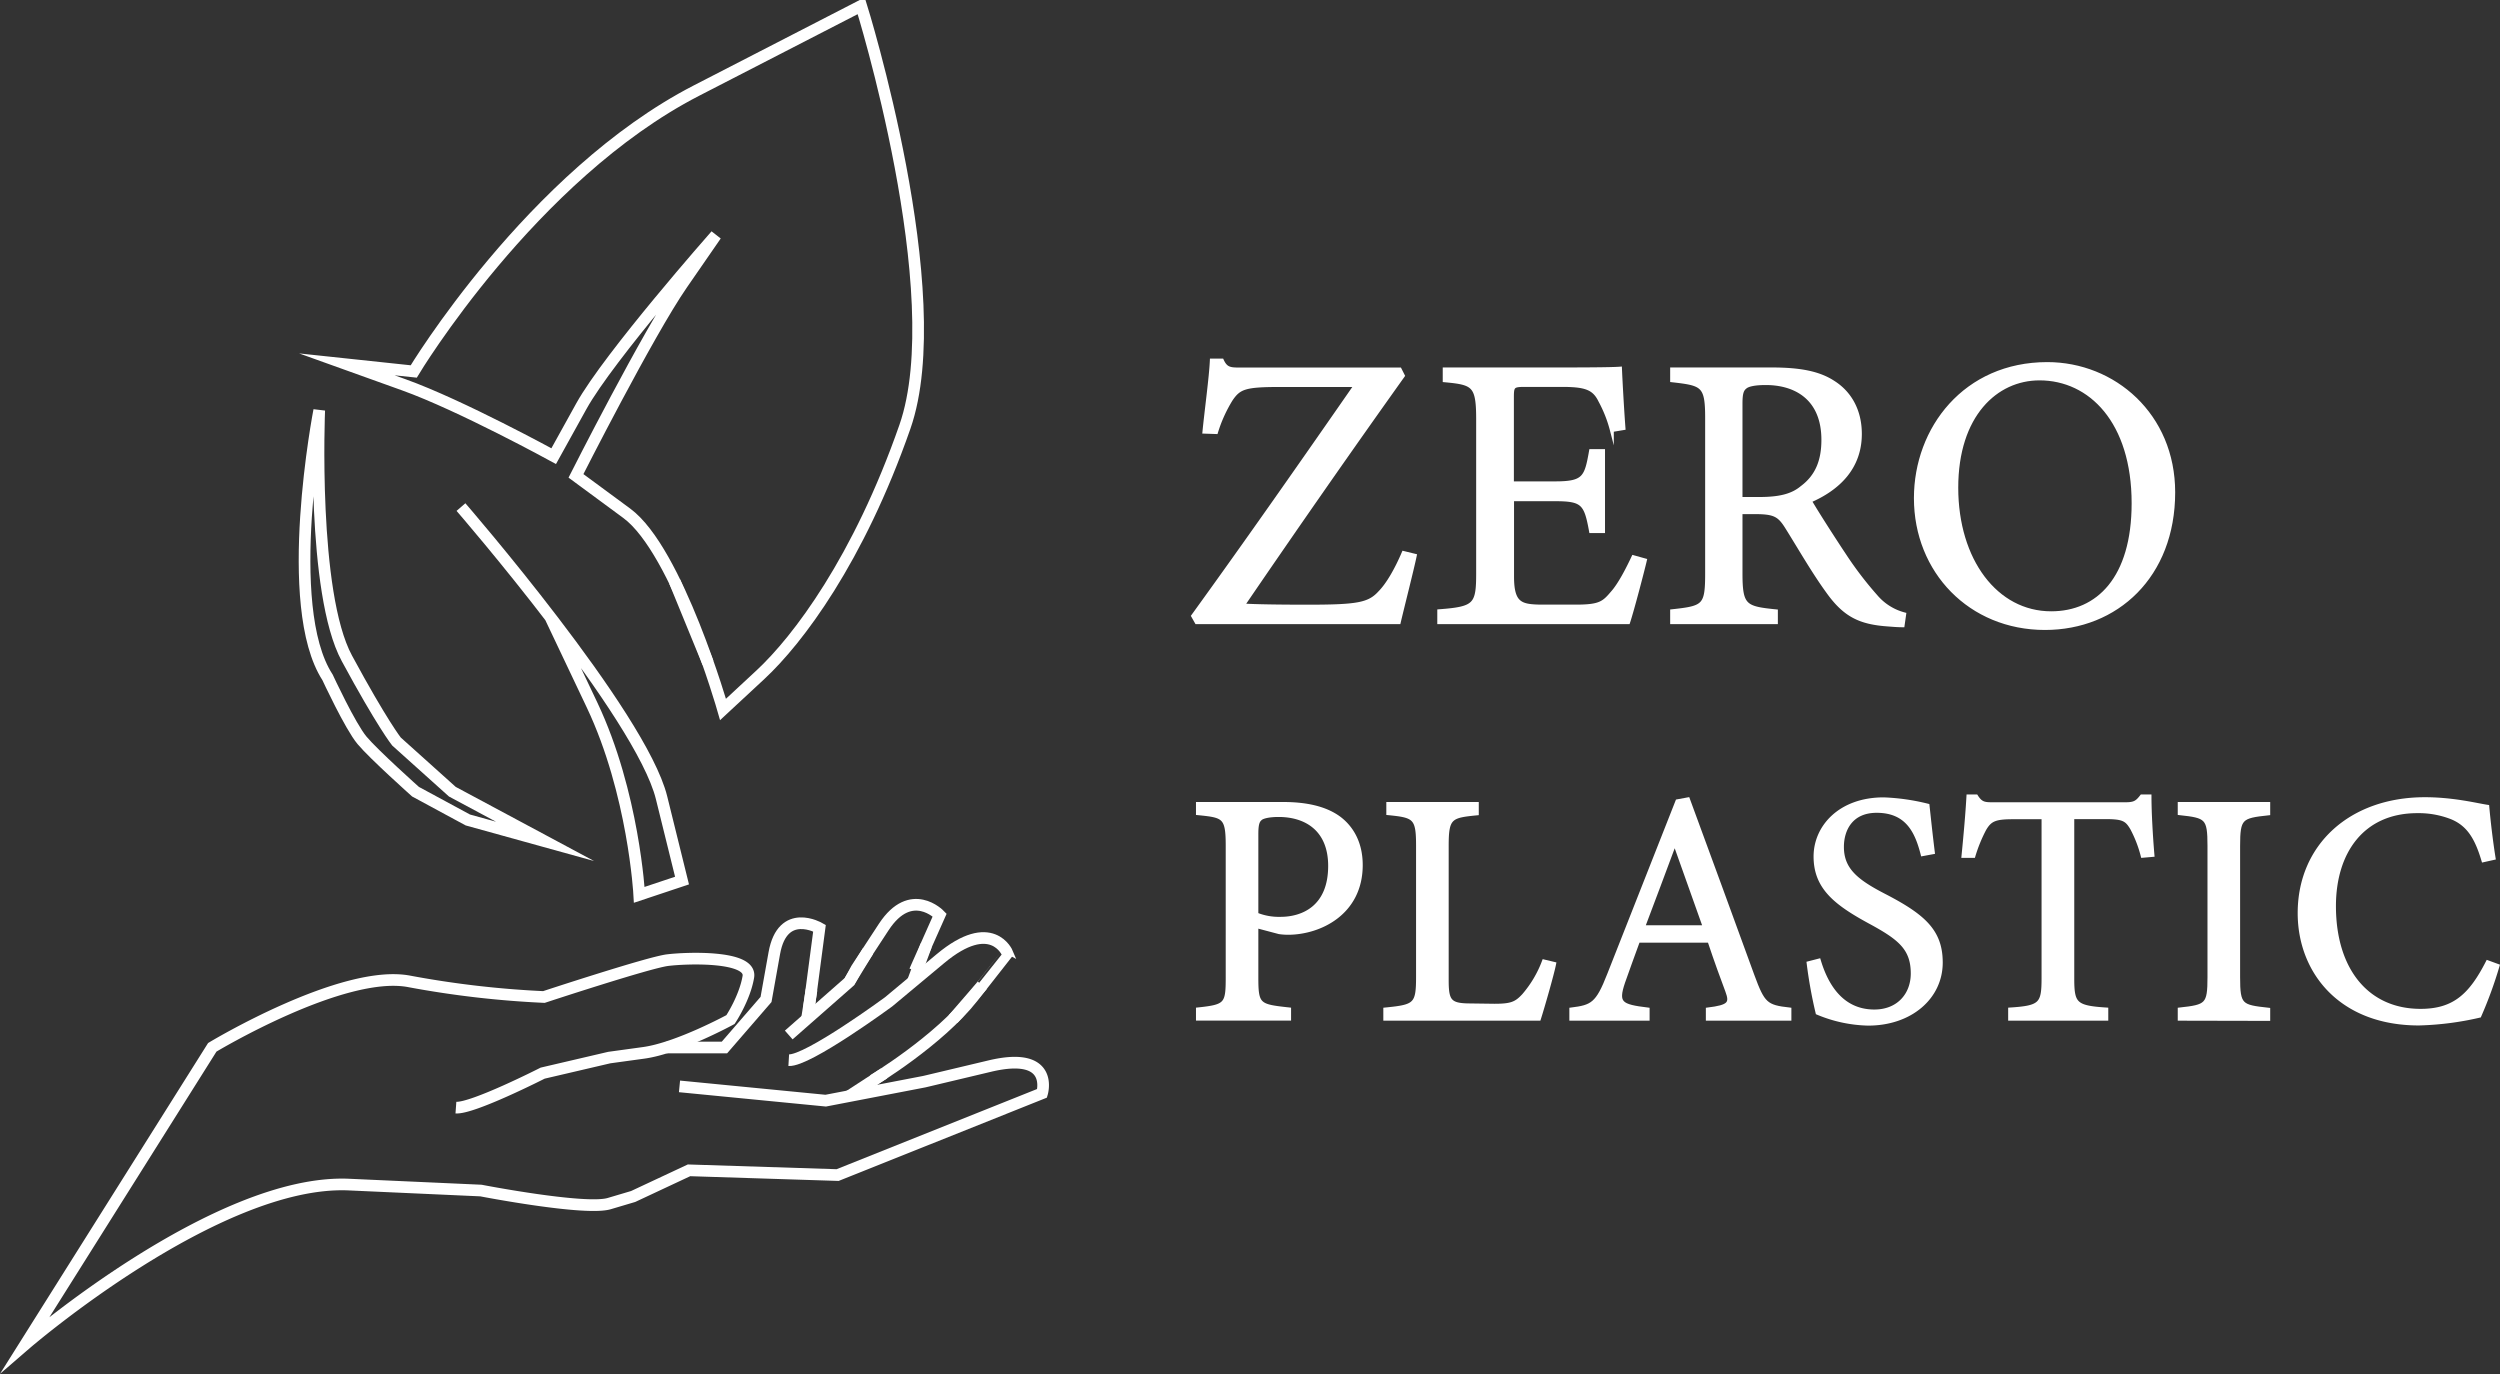<svg id="Layer_2" data-name="Layer 2" xmlns="http://www.w3.org/2000/svg" viewBox="0 0 643.05 353.44"><rect x="0" y="0" width="643.05" height="353.44" fill="#333333" stroke="none"/><defs><style>.cls-1{fill:none;stroke-width:3px;}.cls-1,.cls-2{stroke:#fff;stroke-miterlimit:10;}.cls-2{fill:#fff;}</style></defs><path class="cls-1" d="M195.23,533.68c4.28.31,22.32-8.87,22.32-8.87l17.12-4,8.87-1.22c8.87-1.22,22.32-8.56,22.32-8.56s3.67-5.5,4.59-11-15.9-4.89-20.79-4.28-31.8,9.48-31.8,9.48a250.72,250.72,0,0,1-34.55-4c-17.12-3.36-50.75,16.94-50.75,16.94l-48,76.31s49.22-42.5,83.16-41l33.94,1.53s26.81,5.2,33,3.36l6.16-1.83,14.37-6.73,38.22,1.22L346,530s3.36-11-13.45-7l-16.82,4-25.38,4.89-37.61-3.67" transform="translate(-77.96 -248.78)"/><path class="cls-1" d="M302.54,526.65s16.82-10.09,25.68-21.4,8.87-11.31,8.87-11.31-4-9.64-17.27,1.45l-13.3,11.09s-20.79,15.29-25.68,15" transform="translate(-77.96 -248.78)"/><path class="cls-1" d="M313.27,498.52l6.39-14.37s-7.34-7.64-14.37,3.06l-7,10.7-1.83,3.36L280.84,515" transform="translate(-77.96 -248.78)"/><path class="cls-1" d="M286,508.35l2.75-20.83s-9.48-5.5-11.62,6.42L275,505.86l-10.7,12.36H249.37" transform="translate(-77.96 -248.78)"/><line class="cls-1" x1="208.75" y1="254.54" x2="207.56" y2="262.13"/><line class="cls-1" x1="223.27" y1="244.64" x2="218.47" y2="252.5"/><line class="cls-1" x1="238.24" y1="243.18" x2="234.8" y2="252.5"/><line class="cls-1" x1="252.64" y1="253.46" x2="245.15" y2="262.13"/><line class="cls-1" x1="227.38" y1="276.11" x2="218.47" y2="281.9"/><path class="cls-1" d="M299.48,250.27s23.16,74.14,11.24,108.3-27.52,54.8-37.15,63.75l-9.63,8.94s-11.69-40.82-24.76-50.45l-13.07-9.63s18.57-36.69,27.29-49.3l8.71-12.61s-27.52,31.18-34.62,44l-7.11,12.84s-23.85-13.07-38.52-18.34l-14.68-5.27,17.2,1.83s30.27-50.37,72.69-72.23Z" transform="translate(-77.96 -248.78)"/><path class="cls-1" d="M196.53,379.21s46.32,53.43,51.59,74.75l5.27,21.32-11,3.67s-1.42-26.21-12.15-48.84L219.5,407.48" transform="translate(-77.96 -248.78)"/><line class="cls-1" x1="173.55" y1="149.61" x2="182.1" y2="170.48"/><path class="cls-1" d="M218.16,465.2l-23.85-12.78-14.37-12.91s-3.67-4.59-12.76-21.4-7.11-63.79-7.11-63.79-9.78,50.34,2.14,68.69c0,0,5.81,12.54,8.87,16.2s13.76,13.21,13.76,13.21l13.45,7.27Z" transform="translate(-77.96 -248.78)"/><path class="cls-2" d="M441.87,391.72c-.7,3.4-3.1,12.8-4.11,17.1h-52l-.9-1.6c13.9-19.2,27.8-39.1,41.9-59.4h-19.7c-8.9,0-10.4.6-12.5,3.7a36.15,36.15,0,0,0-3.8,8.4l-3-.1c.5-5.2,1.7-13.9,1.9-18.3h2.6c1.1,2.4,2.3,2.3,5.3,2.3H438l.81,1.6c-13.91,19.5-27.41,38.9-41.21,59.1,3.1.2,9.6.3,16.4.3,13.1,0,16.1-.5,18.91-3.6,2.09-2.1,4.3-6,6.09-10.2Z" transform="translate(-77.96 -248.78)"/><path class="cls-2" d="M501.06,392.92c-.6,2.6-3.3,12.9-4.3,15.9h-48.6V406c9.3-.7,10-1.6,10-9.8v-39.5c0-8.9-1.1-9.4-8.6-10.1v-2.8h30.6c9.4,0,13.3-.1,14.5-.2.1,2.5.5,10,.9,15.3l-3,.5a33.31,33.31,0,0,0-3-7.6c-1.6-3.3-3.9-4-9.9-4h-9.5c-3.1,0-3.3.3-3.3,3.2v22.1H478c7.5,0,8-1.5,9.2-8.3h3.1v20.6h-3.1c-1.3-7.2-2.1-8.2-9.3-8.2h-11v19.9c0,7,2.2,7.6,7.2,7.7h9.3c6.1,0,7.1-.9,9.3-3.5,1.9-2.1,4-6.2,5.4-9.2Z" transform="translate(-77.96 -248.78)"/><path class="cls-2" d="M567.36,409.62c-1.3,0-2.4-.1-3.7-.2-7.3-.5-11.2-2.4-15.6-8.6-3.7-5.1-7.3-11.4-10.5-16.5-2-3.2-3.3-3.8-8.4-3.8h-3.5v15.7c0,8.5,1.1,9,9.1,9.8v2.8h-26.7V406c8.3-.9,9-1.3,9-9.8v-39.9c0-8.5-1.1-8.8-9-9.7v-2.8h25.5c7.3,0,12.2.9,16,3.4,4.1,2.6,6.8,7.1,6.8,13.2,0,8.6-5.5,14-12.9,17.2,1.8,3.1,6.1,9.8,9.1,14.3a91.82,91.82,0,0,0,7.9,10.3,14.39,14.39,0,0,0,7.3,4.6Zm-36.9-32.5c5.2,0,8.5-.8,11-2.9,3.9-2.9,5.5-6.9,5.5-12.3,0-10.7-7.1-14.6-14.8-14.6-2.9,0-4.6.4-5.3,1-.9.7-1.2,1.7-1.2,4.3v24.5Z" transform="translate(-77.96 -248.78)"/><path class="cls-2" d="M604.56,342.42c17.1,0,32.4,13.1,32.4,33,0,21.5-14.6,34.9-33,34.9-19.2,0-33.2-14.6-33.2-33.4C570.76,359,583.46,342.42,604.56,342.42Zm-2,3.7c-11.2,0-21.4,9.4-21.4,28.1s10.2,32.3,24.4,32.3c12.1,0,21.2-9,21.2-28.3C626.76,357.22,615.66,346.12,602.56,346.12Z" transform="translate(-77.96 -248.78)"/><path class="cls-2" d="M408,455.57c6,0,10.88,1.1,14.37,3.65,3.31,2.47,5.61,6.46,5.61,12.07,0,12.41-10.63,17.43-18.71,17.43a15.59,15.59,0,0,1-2.29-.17L401.13,487v13.26c0,7.14.6,7.31,8.42,8.16v2.38H386.09v-2.38c7.31-.77,7.65-1.28,7.65-8.33V466.36c0-7.56-.94-7.74-7.65-8.41v-2.38ZM401.13,484a15.44,15.44,0,0,0,6.21,1.11c5.69,0,12.75-2.89,12.75-13.6,0-9.35-6.12-13.09-13.26-13.09-2.47,0-4.25.42-4.76,1-.68.59-.94,1.61-.94,3.91Z" transform="translate(-77.96 -248.78)"/><path class="cls-2" d="M477.72,496.71c-.51,2.63-3.06,11.47-3.91,14.11H434.28v-2.38c7.74-.77,8.42-1.19,8.42-8.42V466.28c0-7.23-.85-7.66-7.65-8.33v-2.38h22.78V458c-6.8.67-7.74,1-7.74,8.33v34.59c0,5.19.68,6.38,5.53,6.46l6.71.09c4.34,0,5.61-.51,7.57-2.64a28.8,28.8,0,0,0,5.18-8.75Z" transform="translate(-77.96 -248.78)"/><path class="cls-2" d="M517.24,510.82v-2.38c5.53-.68,6.21-1.53,5-4.76s-2.81-7.57-4.59-12.92H499.31c-1.36,3.82-2.64,7.14-3.83,10.62-1.87,5.53-.68,6.21,6.29,7.06v2.38H482.13v-2.38c5.36-.68,6.72-1.28,9.7-8.93l17.59-44.63,2.72-.5c5.36,14.53,11.22,30.6,16.58,45.3,2.72,7.4,3.48,8.08,9.52,8.76v2.38Zm-8.5-45.31c-2.72,7.31-5.61,15.05-8.16,21.76h15.9Z" transform="translate(-77.96 -248.78)"/><path class="cls-2" d="M572.49,468.49c-1.44-5.61-3.82-11.14-11.81-11.14-6.64,0-8.93,4.85-8.93,9.27,0,5.86,3.74,8.84,10.8,12.49,10.2,5.27,14.62,9.18,14.62,17.26,0,8.92-7.74,15.72-18.7,15.72a35.47,35.47,0,0,1-13-2.8,117,117,0,0,1-2.3-12.75l2.64-.68c1.7,5.69,5.44,13.09,14.28,13.09,6.12,0,9.86-4.25,9.86-9.78,0-6.54-3.48-9.18-11-13.26-8.93-4.84-14-8.92-14-16.83,0-7.56,6.3-14.7,17.52-14.7A54.56,54.56,0,0,1,573.77,456c.34,3.06.68,6.46,1.36,12Z" transform="translate(-77.96 -248.78)"/><path class="cls-2" d="M629.1,468.91a31.69,31.69,0,0,0-2.72-7.05c-1.36-2.3-2.21-2.89-6.88-2.89H611v41.39c0,6.63.67,7.57,8.75,8.08v2.38H595v-2.38c7.91-.51,8.59-1.36,8.59-8.08V459h-7.74c-4.67,0-6,.51-7.48,3.06a38.59,38.59,0,0,0-2.8,6.88H583c.51-5.18,1-10.54,1.27-15.3h2c1.27,2,2.21,2,4.59,2h33.66c2.38,0,3.06-.34,4.34-2h2c0,4,.34,10.12.76,15.05Z" transform="translate(-77.96 -248.78)"/><path class="cls-2" d="M638.62,510.82v-2.38c7-.77,7.65-1.11,7.65-8.33V466.36c0-7.31-.68-7.65-7.65-8.41v-2.38H661.4V458c-7.06.76-7.74,1.1-7.74,8.41v33.75c0,7.31.68,7.56,7.74,8.33v2.38Z" transform="translate(-77.96 -248.78)"/><path class="cls-2" d="M720.39,497.22a106.46,106.46,0,0,1-4.68,12.83,77.34,77.34,0,0,1-15.55,2c-20.32,0-30.69-13.51-30.69-28.39,0-17.34,13.18-29.32,32.22-29.32,7.31,0,13.26,1.53,16.06,1.95.34,3.83.94,8.93,1.62,13.18l-2.64.59c-1.7-5.69-3.74-9.18-8.07-11a23.27,23.27,0,0,0-8.93-1.62c-14,0-21.42,10.37-21.42,24.4,0,16.4,8.5,26.94,22.27,26.94,8.67,0,12.92-4,17.26-12.49Z" transform="translate(-77.96 -248.78)"/></svg>
